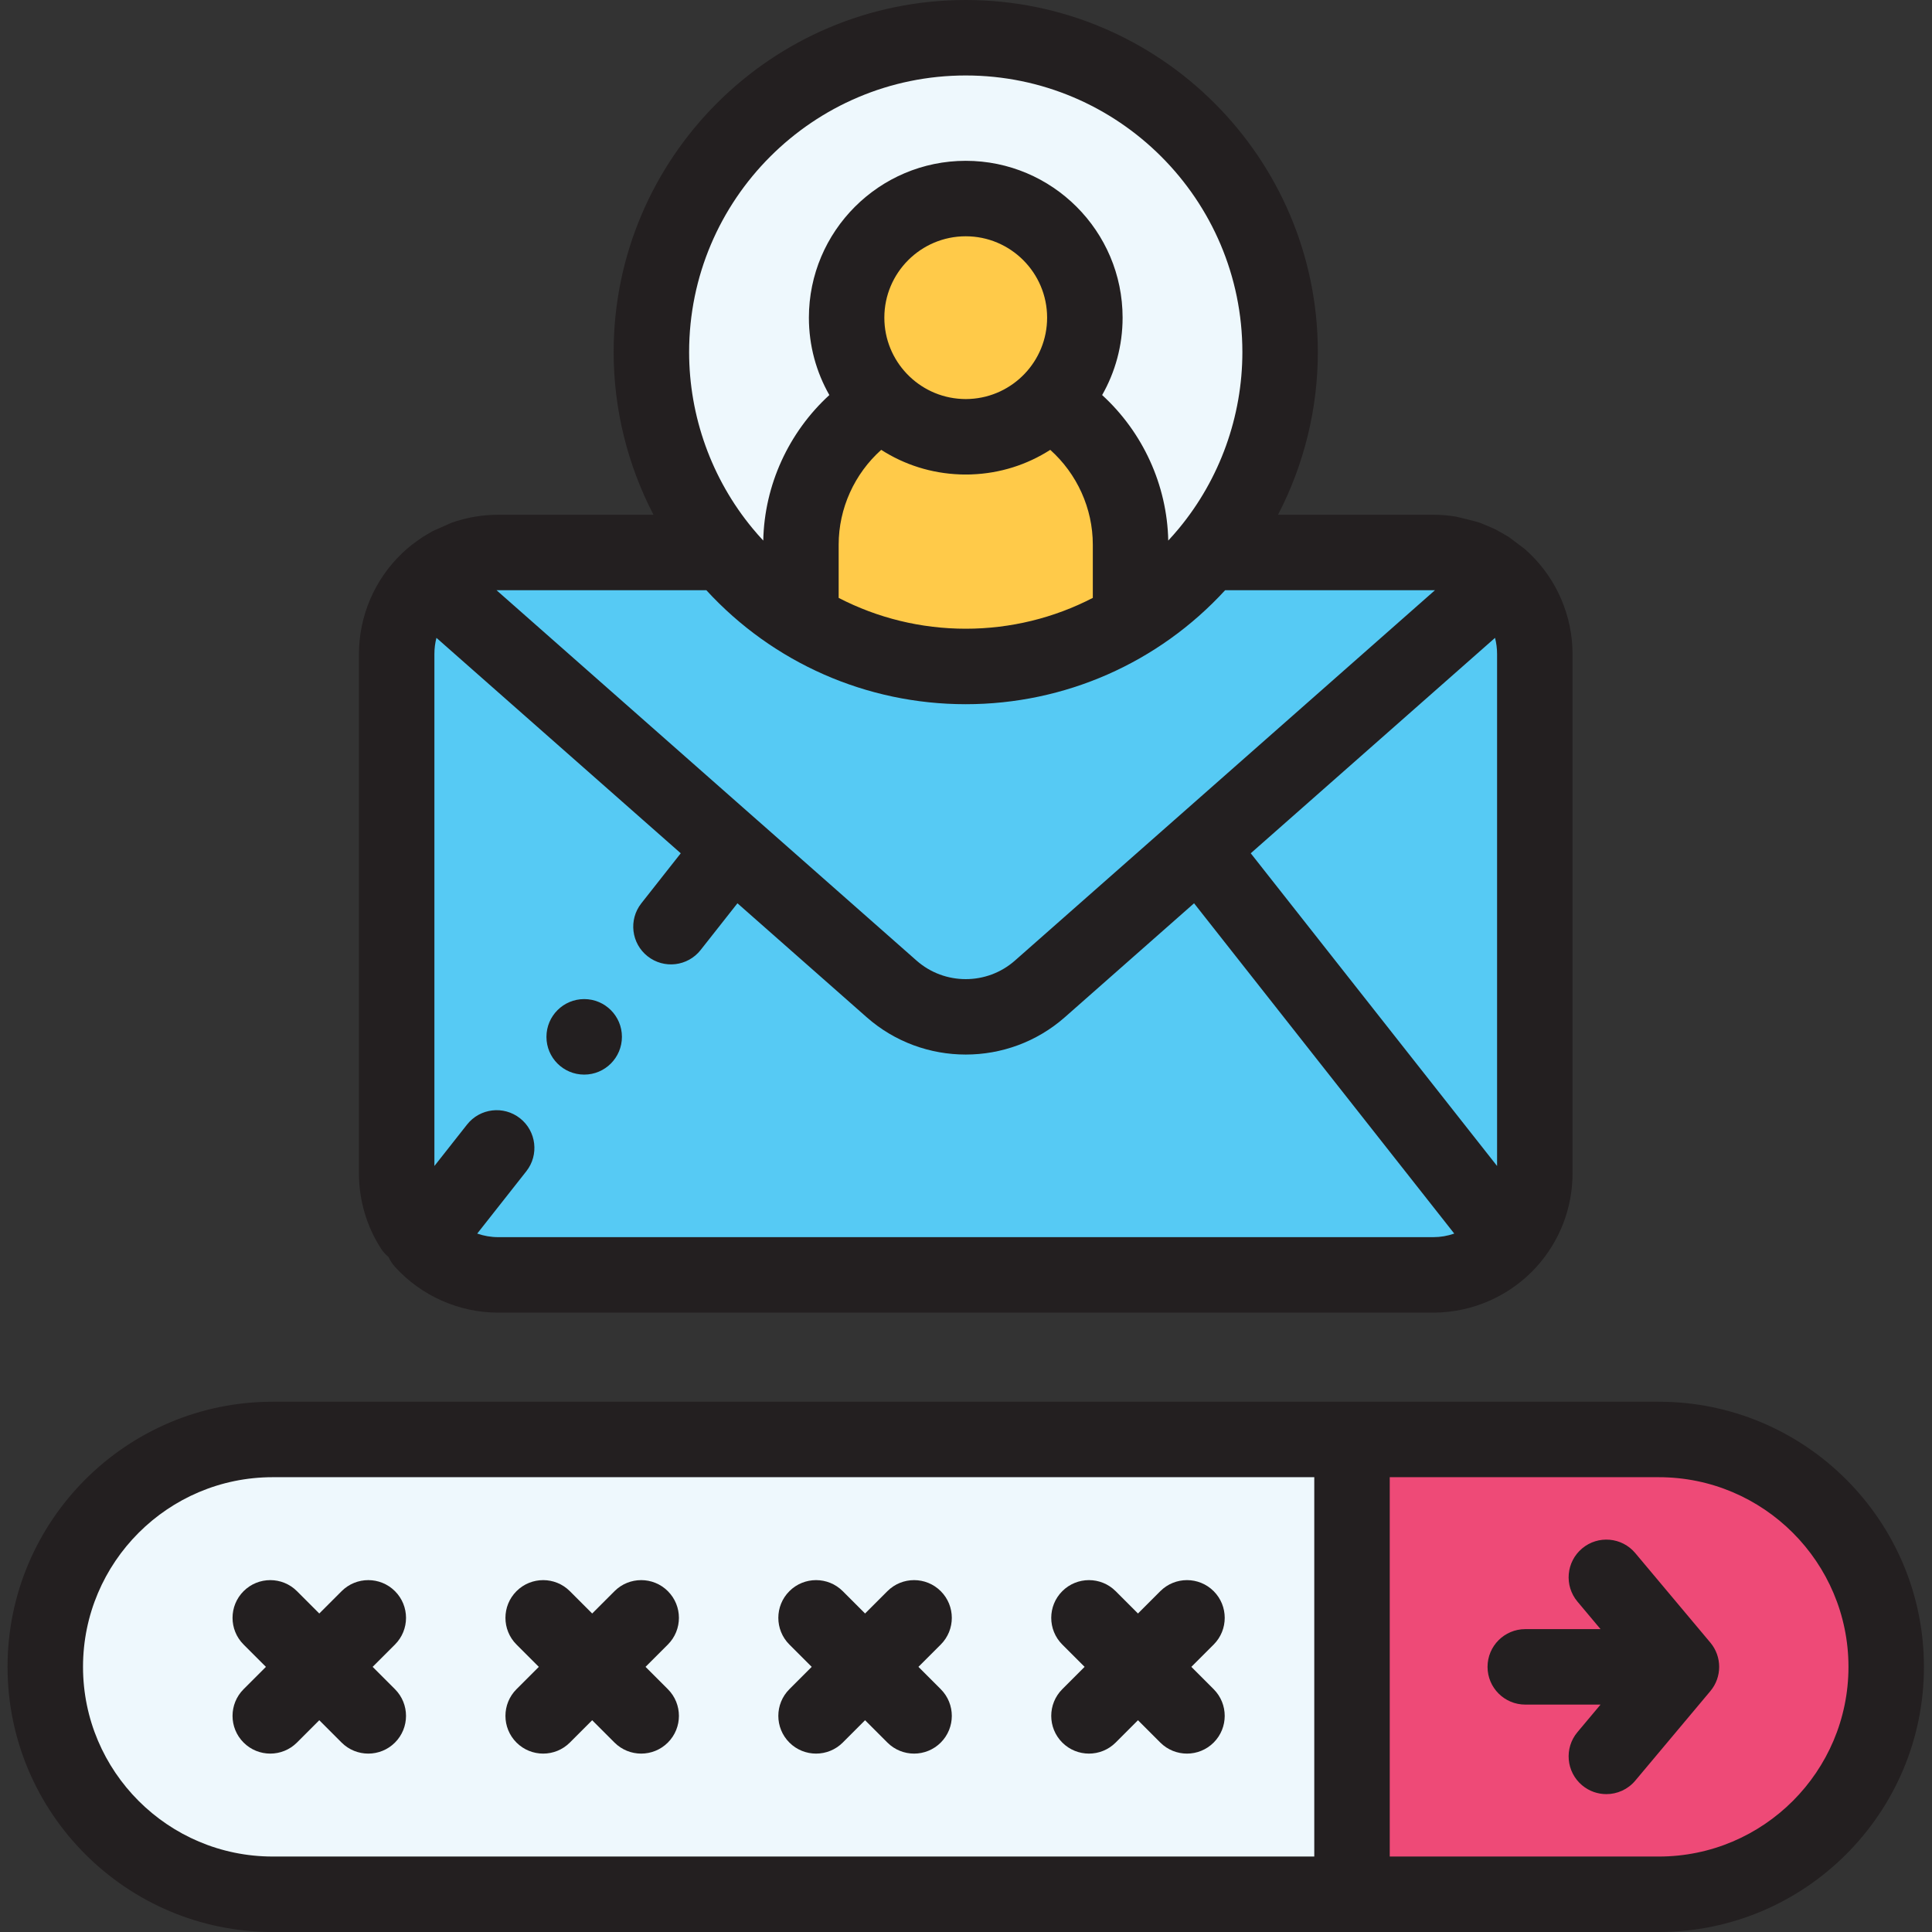 <svg height="512pt" viewBox="-2 0 512 512" width="512pt" xmlns="http://www.w3.org/2000/svg"><rect x="-2" y="0" width="512" height="512" fill="#333333" stroke="none"/><path d="m70.266 381.473c-33.285 0-60.266 26.98-60.266 60.262 0 33.285 26.98 60.266 60.266 60.266h286.031v-120.527zm0 0" fill="#eef8fd"/><path d="m437.602 381.473h-81.305v120.527h81.305c33.281 0 60.262-26.98 60.262-60.266 0-33.281-26.98-60.262-60.262-60.262zm0 0" fill="#ee4a77"/><path d="m130.031 337.859h247.801c14.863 0 26.914-12.051 26.914-26.918v-137.613c0-14.863-12.051-26.914-26.914-26.914h-59.703c-14.242 17.199-35.266 28.578-58.973 30.047l-.027.004c-.223.012-.445.023-.668.035-.031.004-.059.004-.09.008-.457.023-.918.043-1.375.059-.059.004-.113.004-.168.008-.18.004-.359.012-.543.016-.051 0-.102.004-.152.004-.219.008-.434.012-.652.016-.059 0-.117 0-.176 0-.164.004-.328.008-.492.008-.078 0-.152.004-.227.004-.203 0-.402 0-.605 0-.016 0-.031 0-.051 0-.016 0-.031 0-.047 0-.203 0-.406 0-.605 0-.078-.004-.152-.004-.227-.004-.164 0-.328-.004-.492-.008-.059 0-.117 0-.176 0-.219-.004-.438-.012-.656-.016-.051 0-.102-.004-.152-.004-.18-.004-.359-.012-.539-.016-.055-.004-.113-.004-.168-.008-.461-.016-.918-.035-1.379-.059-.027-.004-.059-.004-.086-.008-.223-.012-.445-.023-.668-.035l-.031-.004c-23.707-1.469-44.727-12.848-58.969-30.047h-59.703c-14.867 0-26.918 12.051-26.918 26.914v137.617c.004 14.863 12.055 26.914 26.918 26.914zm0 0" fill="#56caf4"/><g fill="#eef8fd"><path d="m257.445 115.559c.027-.004.051-.004.078-.008-.027.004-.051.004-.078.008zm0 0"/><path d="m250.734 115.594c.02 0 .039.004.055.004-.016 0-.035-.004-.055-.004zm0 0"/><path d="m256.195 115.672c.047-.004.098-.008.145-.012-.047.004-.098.008-.145.012zm0 0"/><path d="m256.609 115.641c.043-.004.086-.008.129-.012-.043.004-.086.008-.129.012zm0 0"/><path d="m251.125 115.629c.043.004.086.008.129.012-.043-.004-.086-.008-.129-.012zm0 0"/><path d="m253.934 115.754c.406 0 .812-.008 1.215-.023-.402.016-.809.023-1.215.023-.41 0-.816-.008-1.219-.023.402.016.809.023 1.219.023zm0 0"/><path d="m250.34 115.551c.027.004.055.004.082.008-.027-.004-.055-.004-.082-.008zm0 0"/><path d="m252.316 115.711c.098.008.191.012.289.016-.098-.004-.195-.008-.289-.016zm0 0"/><path d="m257.074 115.598c.02 0 .035-.004.055-.004-.02 0-.035.004-.055.004zm0 0"/><path d="m255.723 115.703c.074-.004.148-.008.227-.016-.078.008-.152.012-.227.016zm0 0"/><path d="m251.523 115.66c.047.004.098.008.145.012-.047-.004-.098-.008-.145-.012zm0 0"/><path d="m251.914 115.688c.078.008.152.012.23.016-.078-.004-.152-.008-.23-.016zm0 0"/><path d="m255.258 115.727c.098-.004.191-.008.289-.016-.094.008-.191.012-.289.016zm0 0"/><path d="m252.383 176.609c-.219-.004-.438-.008-.652-.016.215.008.434.012.652.016zm0 0"/><path d="m249.402 176.5c-.223-.012-.445-.023-.668-.035.223.012.445.023.668.035zm0 0"/><path d="m256.137 176.594c-.219.008-.438.012-.656.016.219-.004.438-.008.656-.016zm0 0"/><path d="m256.828 176.574c-.18.004-.359.012-.539.016.18-.004.359-.012.539-.016zm0 0"/><path d="m253.051 176.617c-.164 0-.328-.004-.492-.008.164.004.328.008.492.008zm0 0"/><path d="m255.305 176.609c-.164.004-.328.008-.492.008.164 0 .328-.004.492-.008zm0 0"/><path d="m258.371 176.508c-.457.023-.914.043-1.375.059.461-.016.918-.035 1.375-.059zm0 0"/><path d="m251.574 176.59c-.18-.004-.359-.012-.539-.016.18.004.359.012.539.016zm0 0"/><path d="m250.867 176.566c-.461-.016-.918-.035-1.375-.059.457.023.914.043 1.375.059zm0 0"/><path d="m248.707 176.461c-14.043-.871-27.141-5.227-38.449-12.203v-19.914c0-16.043 8.652-30.059 21.543-37.648-5.824-5.727-9.438-13.699-9.438-22.512 0-17.434 14.133-31.566 31.566-31.566 17.434 0 31.57 14.133 31.57 31.566 0 8.812-3.613 16.785-9.438 22.512 12.891 7.59 21.543 21.605 21.543 37.648v19.914c-11.309 6.977-24.406 11.332-38.449 12.203 23.707-1.469 44.727-12.848 58.973-30.047 11.938-14.418 19.113-32.922 19.113-53.102 0-46.012-37.297-83.312-83.309-83.312-46.012 0-83.312 37.301-83.312 83.312 0 20.18 7.176 38.684 19.113 53.102 14.242 17.199 35.266 28.578 58.973 30.047zm0 0"/><path d="m259.129 176.465c-.223.012-.445.023-.668.035.223-.012.445-.023.668-.035zm0 0"/></g><path d="m297.609 144.344c0-16.043-8.656-30.055-21.547-37.648 5.824-5.727 9.438-13.699 9.438-22.512 0-17.434-14.133-31.566-31.566-31.566s-31.57 14.133-31.57 31.566c0 8.816 3.613 16.785 9.438 22.512-12.891 7.594-21.543 21.605-21.543 37.648v19.914c11.309 6.977 24.406 11.332 38.449 12.203l.031.004c.223.012.445.023.668.039.031 0 .059 0 .086.004.461.023.918.043 1.379.059.055.004.113.004.168.008.18.004.359.012.539.016.051.004.102.004.152.004.219.008.438.012.656.016.059 0 .117 0 .176.004.164 0 .328.004.492.004.074.004.148.004.227.004.199 0 .402.004.605.004h.047.051c.203 0 .406-.004.605-.004.074 0 .148 0 .227-.004.164 0 .328-.004.492-.004.059-.004.117-.004.176-.004.219-.004.438-.008.652-.016.051 0 .102 0 .152-.004.184-.004.363-.012.543-.016.055-.004.109-.004.168-.008.461-.016.918-.035 1.375-.059.031-.004.059-.004.09-.004.223-.016.445-.027.668-.039l.027-.004c14.043-.871 27.145-5.227 38.453-12.203v-19.914zm-42.461-28.613c-.402.012-.809.023-1.215.023-.41 0-.816-.012-1.219-.023.402.012.809.023 1.219.023.406 0 .812-.008 1.215-.023zm3.152-.277c-.004 0-.008 0-.012 0zm-.777.098c-.027.004-.051.004-.078.008.027-.004.051-.004.078-.008zm-.395.043c-.02 0-.035.004-.055.004.02 0 .035-.004.055-.004zm-.391.035c-.043.004-.086.008-.129.012.043-.004.086-.008.129-.012zm-.398.031c-.047.004-.098.008-.145.012.047-.004.098-.008.145-.012zm-.391.027c-.078.008-.152.012-.227.016.074-.004.148-.008.227-.016zm-.402.023c-.098.008-.191.012-.289.016.098-.004.195-.008.289-.016zm-5.973-.258c-.004 0-.008 0-.008 0zm3.031.273c-.098-.004-.191-.008-.289-.016.094.008.191.012.289.016zm-.461-.023c-.078-.004-.152-.008-.23-.016.078.008.152.012.23.016zm-.477-.031c-.047-.004-.098-.008-.145-.012.047.004.098.008.145.012zm-.414-.031c-.043-.004-.086-.008-.129-.012.043.004.086.008.129.012zm-.465-.043c-.016 0-.035-.004-.055-.004.02 0 .039.004.055.004zm-.367-.039c-.027-.004-.055-.004-.082-.008.027.004.055.004.082.008zm0 0" fill="#ffca49"/><path d="m437.602 371.473h-367.336c-38.746 0-70.266 31.52-70.266 70.262 0 38.746 31.52 70.266 70.266 70.266h367.336c38.742 0 70.262-31.52 70.262-70.266 0-38.742-31.52-70.262-70.262-70.262zm-417.602 70.262c0-27.715 22.547-50.262 50.266-50.262h276.031v100.527h-276.031c-27.719 0-50.266-22.547-50.266-50.266zm417.602 50.266h-71.305v-100.527h71.305c27.715 0 50.262 22.547 50.262 50.262 0 27.719-22.547 50.266-50.262 50.266zm0 0" fill="#231f20"/><path d="m431.363 411.586c-3.547-4.23-9.855-4.785-14.086-1.234-4.23 3.547-4.785 9.855-1.238 14.086l6.121 7.297h-19.945c-5.523 0-10 4.48-10 10 0 5.523 4.477 10 10 10h19.945l-6.121 7.301c-3.547 4.23-2.992 10.539 1.238 14.086 1.871 1.57 4.152 2.34 6.422 2.34 2.852 0 5.688-1.219 7.664-3.574l19.898-23.727c3.117-3.715 3.117-9.133 0-12.852zm0 0" fill="#231f20"/><path d="m102.672 421.676c-3.906-3.902-10.234-3.902-14.141 0l-5.918 5.918-5.914-5.918c-3.906-3.902-10.234-3.902-14.145 0-3.906 3.906-3.906 10.238 0 14.145l5.918 5.914-5.918 5.918c-3.906 3.906-3.906 10.238 0 14.145 1.953 1.949 4.512 2.926 7.07 2.926s5.117-.977 7.07-2.926l5.918-5.918 5.914 5.918c1.953 1.949 4.512 2.926 7.074 2.926 2.559 0 5.117-.977 7.07-2.926 3.902-3.906 3.902-10.238 0-14.145l-5.918-5.918 5.918-5.914c3.906-3.906 3.906-10.238 0-14.145zm0 0" fill="#231f20"/><path d="m174.992 421.676c-3.902-3.902-10.234-3.902-14.141 0l-5.918 5.918-5.914-5.918c-3.906-3.902-10.234-3.902-14.145 0-3.902 3.906-3.902 10.238 0 14.145l5.918 5.914-5.918 5.918c-3.902 3.906-3.902 10.238 0 14.145 1.953 1.949 4.512 2.926 7.07 2.926 2.562 0 5.121-.977 7.074-2.926l5.914-5.918 5.918 5.918c1.953 1.949 4.512 2.926 7.07 2.926s5.117-.977 7.07-2.926c3.906-3.906 3.906-10.238 0-14.145l-5.918-5.918 5.918-5.914c3.906-3.906 3.906-10.238 0-14.145zm0 0" fill="#231f20"/><path d="m247.312 421.676c-3.906-3.902-10.234-3.902-14.141 0l-5.918 5.918-5.914-5.918c-3.906-3.902-10.234-3.902-14.145 0-3.906 3.906-3.906 10.238 0 14.145l5.918 5.914-5.918 5.918c-3.906 3.906-3.906 10.238 0 14.145 1.953 1.949 4.512 2.926 7.07 2.926s5.121-.977 7.074-2.926l5.914-5.918 5.918 5.918c1.949 1.949 4.512 2.926 7.07 2.926 2.559 0 5.117-.977 7.07-2.926 3.906-3.906 3.906-10.238 0-14.145l-5.918-5.918 5.918-5.914c3.906-3.906 3.906-10.238 0-14.145zm0 0" fill="#231f20"/><path d="m313.719 441.734 5.918-5.914c3.902-3.906 3.902-10.238 0-14.145-3.906-3.902-10.238-3.902-14.145 0l-5.918 5.918-5.914-5.918c-3.906-3.902-10.234-3.902-14.145 0-3.902 3.906-3.902 10.238 0 14.145l5.918 5.914-5.918 5.918c-3.902 3.906-3.902 10.238 0 14.145 1.953 1.949 4.512 2.926 7.074 2.926 2.559 0 5.117-.977 7.07-2.926l5.914-5.918 5.918 5.918c1.953 1.949 4.512 2.926 7.07 2.926s5.117-.977 7.07-2.926c3.906-3.906 3.906-10.238 0-14.145zm0 0" fill="#231f20"/><path d="m403.336 146.652c-.02-.02-.035-.035-.055-.055-.004-.004-.012-.008-.016-.012-.039-.039-.082-.078-.121-.117l-.008-.004c-.371-.355-.754-.699-1.137-1.035-.043-.035-4.129-3.102-4.156-3.121-.414-.262-3.16-1.832-3.402-1.945-.914-.469-4.191-1.809-4.227-1.82-.832-.297-5.891-1.562-6.367-1.637-1.992-.328-4.016-.496-6.016-.496h-41.141c6.875-13.227 10.551-28.027 10.551-43.102 0-51.449-41.859-93.309-93.309-93.309-51.453 0-93.312 41.859-93.312 93.309 0 15.074 3.676 29.875 10.555 43.102h-41.145c-2 0-4.023.168-6.016.496-.477.074-.953.16-1.418.258-.562.109-2.227.531-2.57.633-.762.203-1.543.445-2.379.746-.031.012-4.711 2.059-4.953 2.188-.039.02-.078.043-.113.062-.379.207-2.148 1.25-2.559 1.516-.031.02-2.375 1.664-2.797 1.996-.402.316-1.32 1.086-1.363 1.125-.426.371-.852.758-1.266 1.156-.012.012-.023.023-.035.035-.008.008-.016.016-.027.023-7.254 6.918-11.414 16.637-11.414 26.684v137.613c0 7.062 2 13.93 5.785 19.855.578.902 1.277 1.684 2.066 2.336.418.93.988 1.805 1.703 2.598 6.988 7.707 16.961 12.129 27.359 12.129h18.195.074 229.527.16c10.34-.047 20.242-4.461 27.195-12.129 0-.004 0-.004 0-.004l.004-.004c6.156-6.797 9.551-15.602 9.551-24.785v-137.609c0-10.047-4.156-19.758-11.406-26.676zm-73.875 79.477 64.738-57.09c.359 1.379.543 2.82.543 4.289v135.672zm-75.527-206.129c40.422 0 73.309 32.887 73.309 73.309 0 17.035-5.969 33.625-16.809 46.723-.008.008-.016.016-.023.027-.91 1.098-1.848 2.164-2.812 3.199-.305-14.773-6.773-28.734-17.52-38.566 3.449-6.055 5.422-13.055 5.422-20.508 0-22.922-18.645-41.566-41.566-41.566s-41.57 18.645-41.57 41.566c0 7.453 1.973 14.453 5.422 20.508-10.742 9.832-17.215 23.793-17.516 38.566-.973-1.043-1.918-2.117-2.832-3.223-10.844-13.098-16.816-29.691-16.816-46.723 0-40.426 32.887-73.312 73.312-73.312zm1.121 85.723c-.004 0-.012 0-.02 0-.078.004-.156.008-.234.012-.016 0-.031 0-.043 0-.078.004-.16.008-.238.008-.012 0-.023.004-.035.004-.082 0-.16 0-.242.004-.012 0-.023 0-.035 0-.094.004-.184.004-.277.004-.09 0-.184 0-.273-.004-.012 0-.023 0-.039 0-.078 0-.156-.004-.238-.004-.012 0-.023-.004-.035-.004-.078 0-.16-.004-.238-.008-.016 0-.027 0-.043 0-.078-.004-.156-.008-.238-.012-.004 0-.012 0-.02 0-11.371-.586-20.445-10.023-20.445-21.539 0-11.895 9.676-21.566 21.57-21.566 11.891 0 21.566 9.672 21.566 21.566.004 11.516-9.066 20.953-20.441 21.539zm-23.52 13.492c6.184 3.969 13.309 6.219 20.77 6.504.012 0 .023.004.039.004.168.004.336.012.508.016h.043c.148.004.293.008.441.008h.109c.164.004.324.004.488.004.16 0 .324 0 .484-.004h.113c.145 0 .293-.004.441-.008h.043c.168-.004.34-.012.508-.016.012 0 .027 0 .039-.004 7.461-.285 14.586-2.539 20.766-6.504 7.078 6.332 11.281 15.484 11.281 25.129v14.102c-10.273 5.316-21.781 8.172-33.676 8.172-11.895 0-23.402-2.855-33.676-8.172v-14.102c0-9.645 4.203-18.797 11.277-25.129zm-46.348 37.195c17.676 19.258 42.465 30.211 68.746 30.211s51.066-10.953 68.742-30.211h55.156c.148 0 .297.004.445.008l-68.992 60.836c-.051.043-.102.086-.148.129l-42.172 37.184c-7.434 6.551-18.637 6.551-26.066 0l-42.168-37.184c-.047-.043-.094-.082-.145-.121l-69-60.848c.148-.004.297-.004.445-.004zm-60.719 170.504 13.012-16.516c3.418-4.336 2.668-10.625-1.668-14.043-4.34-3.418-10.625-2.672-14.043 1.668l-8.648 10.977v-135.672c0-1.469.184-2.91.543-4.289l64.742 57.09-10.445 13.258c-3.418 4.34-2.672 10.625 1.668 14.043 4.34 3.418 10.625 2.672 14.043-1.668l9.758-12.383 34.242 30.191c7.484 6.602 16.871 9.898 26.262 9.898 9.387 0 18.777-3.297 26.266-9.898l34.238-30.191 68.957 87.535c-1.773.621-3.652.945-5.562.945h-247.797c-1.914 0-3.793-.328-5.566-.945zm0 0" fill="#231f20"/><path d="m152.816 264.77c-5.52 0-10 4.477-10 10v.023c0 5.523 4.48 9.988 10 9.988 5.523 0 10-4.488 10-10.012 0-5.523-4.477-10-10-10zm0 0" fill="#231f20"/></svg>